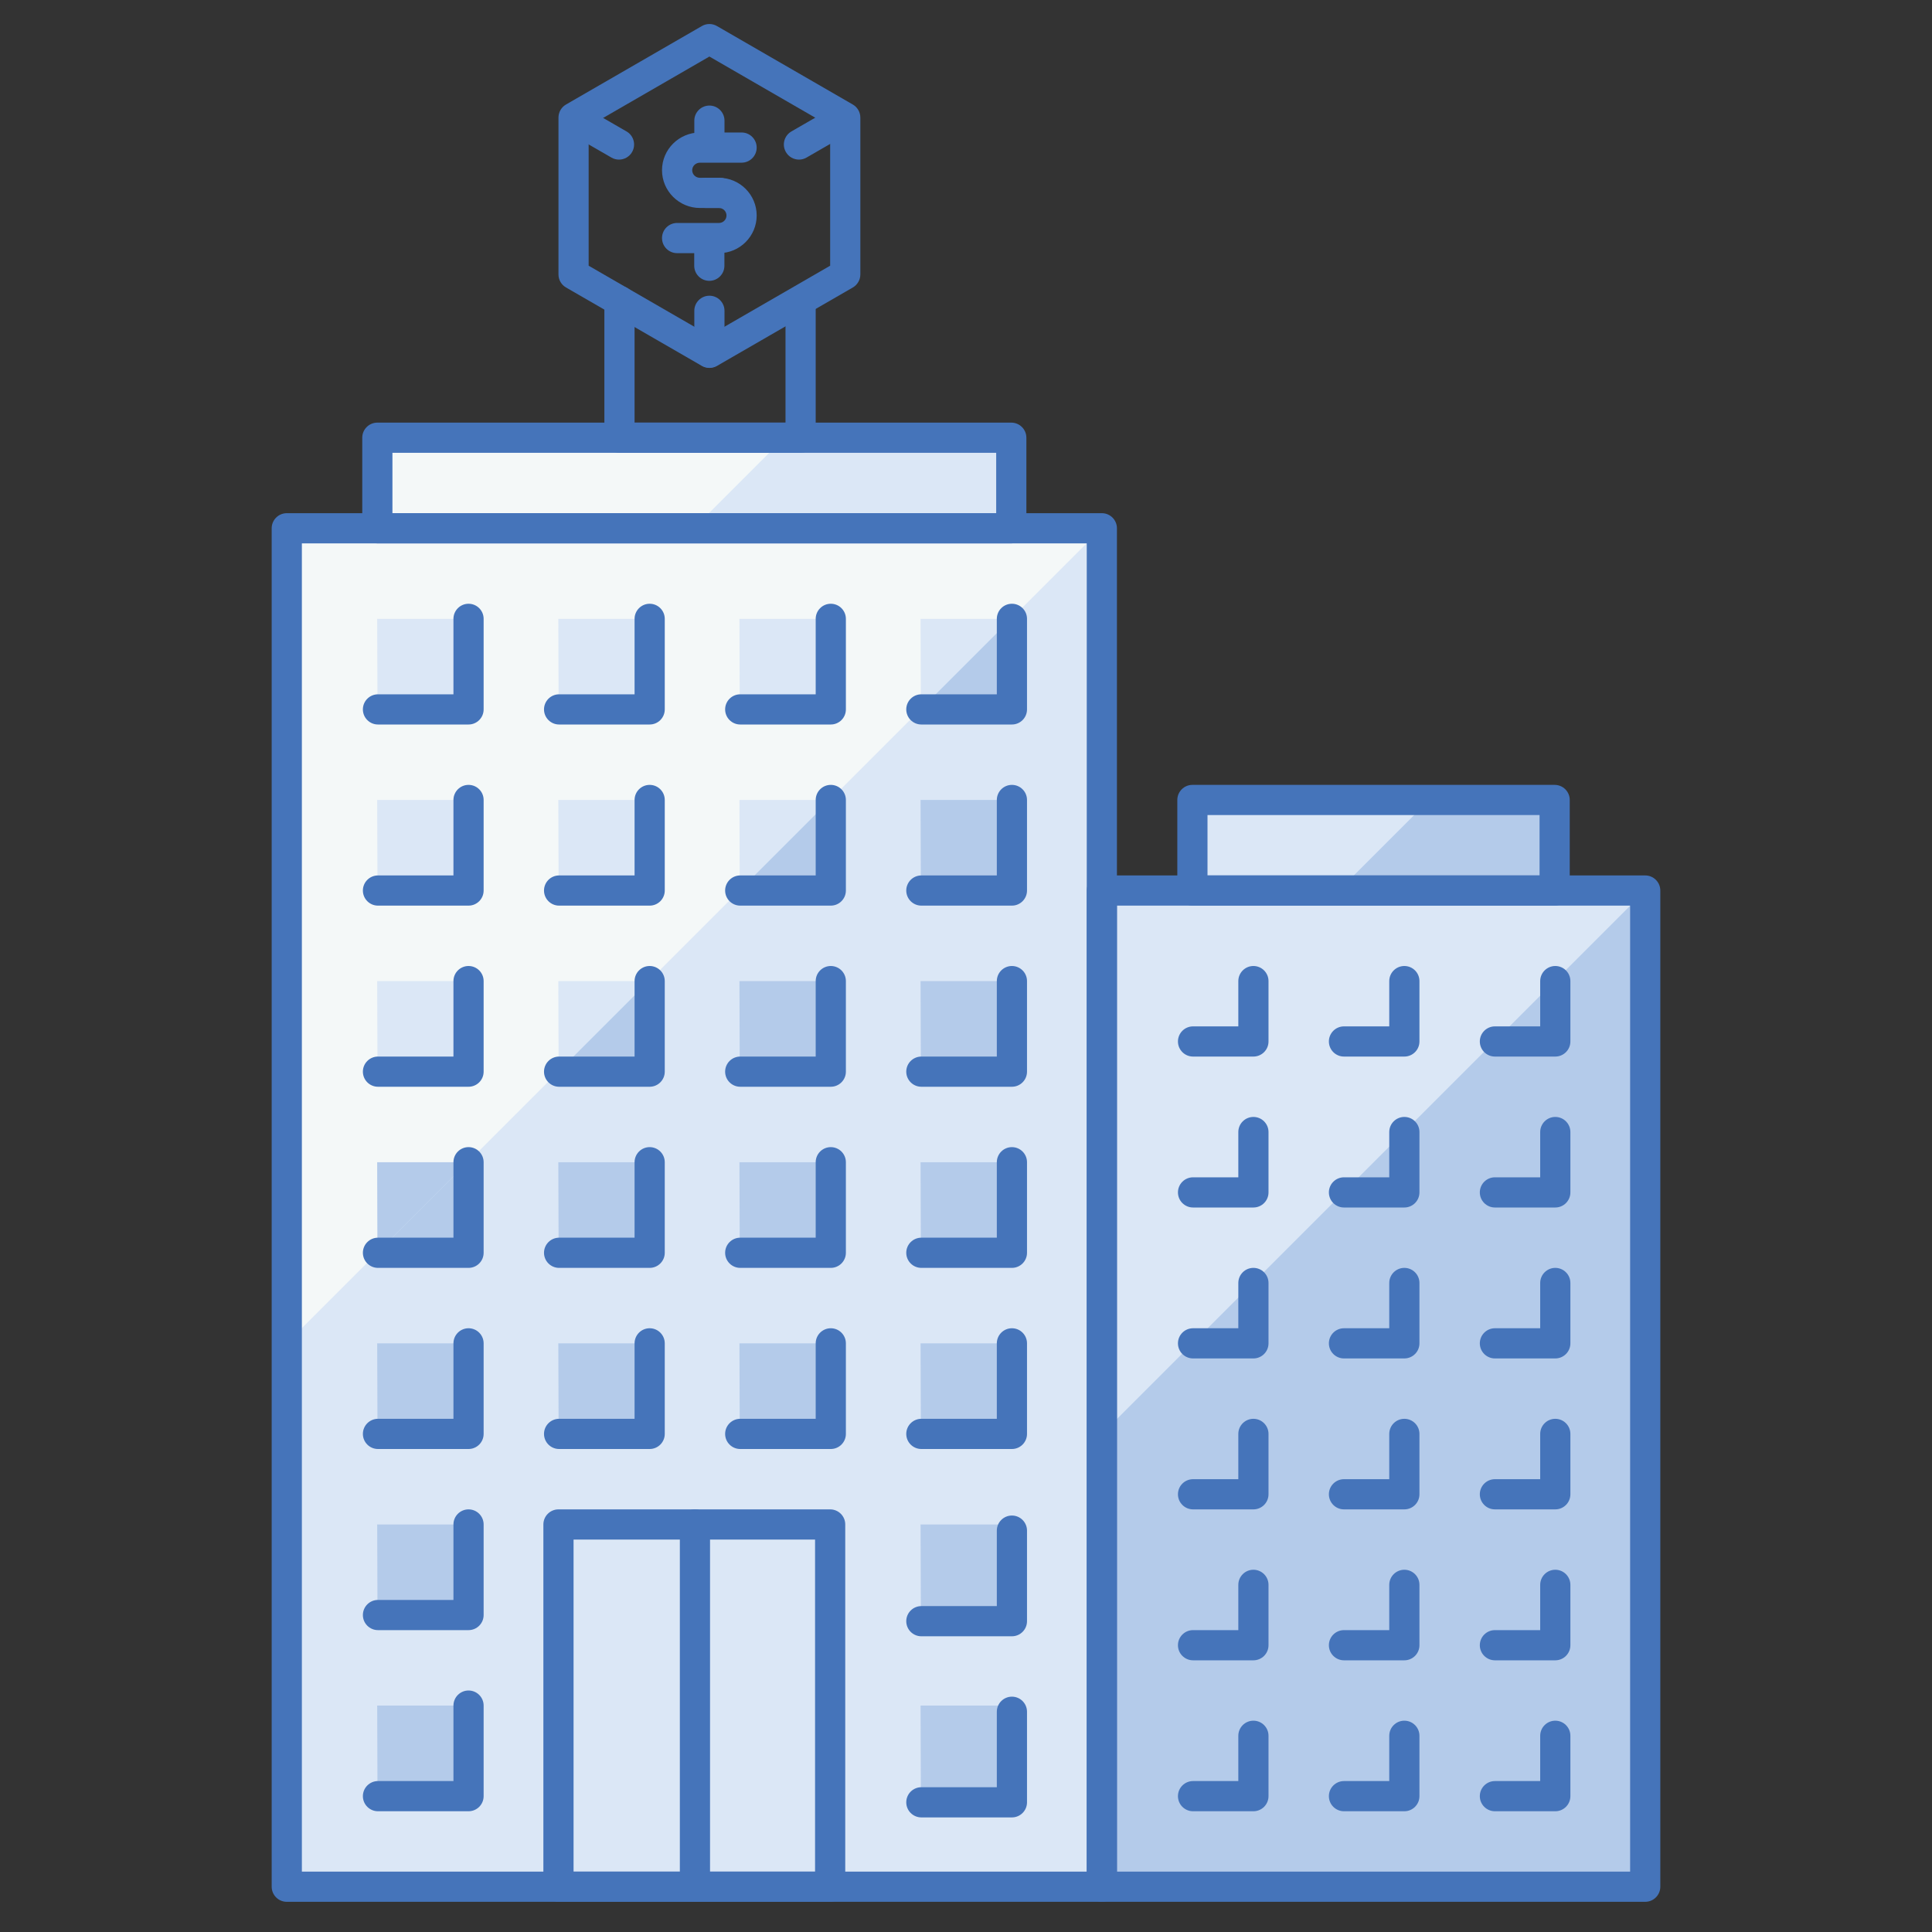 <svg xmlns="http://www.w3.org/2000/svg" enable-background="new 0 0 64 64" viewBox="0 0 64 64"><rect x="0" y="0" width="64" height="64" fill="#333333" stroke="none"/><polyline fill="#f4f8f8" points="36.995 62.5 9.495 62.5 9.495 17.5 36.495 17.5 36.495 32"/><polygon fill="#dbe7f6" points="15.505 38.5 15.505 41.5 12.505 41.5 12.495 38.5"/><polygon fill="#b4cbea" points="15.505 38.5 15.505 41.5 12.505 41.5 12.495 38.5"/><polyline fill="#dbe7f6" points="36.505 31.5 36.505 29.5 54.505 29.5 54.505 62.5 36.505 62.5 36.505 47.5"/><polygon fill="#b4cbea" points="36.505 47.5 36.505 62.5 54.505 62.5 54.505 29.5"/><polygon fill="#dbe7f6" points="36.495 17.5 9.495 44.5 9.495 62.5 36.995 62.5 36.495 32"/><polygon fill="#dbe7f6" points="15.505 20.5 15.505 23.5 12.505 23.5 12.495 20.5"/><polygon fill="#dbe7f6" points="21.505 20.5 21.505 23.5 18.505 23.5 18.495 20.5"/><polygon fill="#dbe7f6" points="27.505 20.5 27.505 23.5 24.505 23.5 24.495 20.5"/><polygon fill="#dbe7f6" points="33.505 20.5 33.505 23.5 30.505 23.5 30.495 20.5"/><polygon fill="#dbe7f6" points="15.505 26.5 15.505 29.5 12.505 29.5 12.495 26.5"/><polygon fill="#dbe7f6" points="21.505 26.5 21.505 29.5 18.505 29.5 18.495 26.5"/><polygon fill="#dbe7f6" points="27.505 26.5 27.505 29.5 24.505 29.5 24.495 26.5"/><polygon fill="#b4cbea" points="24.505 29.5 27.505 29.5 27.505 26.5 27.495 26.5 24.505 29.49"/><polygon fill="#b4cbea" points="33.505 26.5 33.505 29.5 30.505 29.5 30.495 26.5"/><polygon fill="#dbe7f6" points="15.505 32.5 15.505 35.5 12.505 35.5 12.495 32.5"/><polygon fill="#b4cbea" points="12.505 41.5 15.505 41.5 15.505 38.5 15.495 38.5 12.505 41.49"/><polygon fill="#dbe7f6" points="21.505 32.5 21.505 35.5 18.505 35.5 18.495 32.5"/><polygon fill="#b4cbea" points="18.505 35.5 21.505 35.5 21.505 32.5 21.495 32.5 18.505 35.49"/><polygon fill="#b4cbea" points="27.505 32.5 27.505 35.5 24.505 35.5 24.495 32.5"/><polygon fill="#b4cbea" points="33.505 32.5 33.505 35.5 30.505 35.5 30.495 32.5"/><polygon fill="#b4cbea" points="21.505 38.5 21.505 41.5 18.505 41.5 18.495 38.5"/><polygon fill="#b4cbea" points="27.505 38.5 27.505 41.5 24.505 41.5 24.495 38.5"/><polygon fill="#b4cbea" points="33.505 38.5 33.505 41.5 30.505 41.5 30.495 38.5"/><polygon fill="#b4cbea" points="15.505 44.5 15.505 47.5 12.505 47.5 12.495 44.5"/><polygon fill="#b4cbea" points="21.505 44.5 21.505 47.5 18.505 47.5 18.495 44.5"/><polygon fill="#b4cbea" points="27.505 44.5 27.505 47.5 24.505 47.5 24.495 44.5"/><polygon fill="#b4cbea" points="33.505 44.5 33.505 47.5 30.505 47.5 30.495 44.5"/><polygon fill="#b4cbea" points="15.505 50.5 15.505 53.5 12.505 53.5 12.495 50.5"/><polygon fill="#b4cbea" points="33.505 50.5 33.505 53.5 30.505 53.5 30.495 50.5"/><polygon fill="#b4cbea" points="15.505 56.5 15.505 59.5 12.505 59.5 12.495 56.5"/><polygon fill="#b4cbea" points="33.505 56.5 33.505 59.5 30.505 59.5 30.495 56.5"/><polygon fill="#b4cbea" points="30.505 23.5 33.505 23.5 33.505 20.5 33.495 20.5 30.505 23.49"/><rect width="12" height="3" x="39.495" y="26.5" fill="#dbe7f6"/><polygon fill="#b4cbea" points="44.347 29.5 51.495 29.5 51.495 26.5 47.347 26.5"/><rect width="21" height="3" x="12.495" y="14.5" fill="#f4f8f8"/><polygon fill="#dbe7f6" points="22.982 17.5 33.495 17.5 33.495 14.5 25.982 14.5"/><path fill="#4574ba" d="M23.5,12.188c-0.086,0-0.173-0.022-0.25-0.067l-4.5-2.598C18.596,9.435,18.5,9.27,18.5,9.091V3.895      c0-0.179,0.096-0.344,0.25-0.433l4.5-2.599c0.154-0.09,0.346-0.09,0.5,0l4.5,2.599c0.154,0.089,0.25,0.254,0.25,0.433v5.196      c0,0.179-0.096,0.344-0.25,0.433l-4.5,2.598C23.673,12.166,23.586,12.188,23.5,12.188z M19.5,8.802l4,2.31l4-2.31V4.184      l-4-2.311l-4,2.311V8.802z"/><path fill="#4574ba" d="M23.5 12.179c-.276 0-.5-.224-.5-.5v-1.383c0-.276.224-.5.5-.5s.5.224.5.5v1.383C24 11.955 23.776 12.179 23.5 12.179zM20.505 5.287c-.085 0-.171-.021-.25-.067l-1.492-.861c-.239-.138-.321-.443-.183-.683.138-.238.444-.321.683-.183l1.492.861c.239.138.321.443.183.683C20.846 5.197 20.677 5.287 20.505 5.287zM26.467 5.287c-.172 0-.341-.09-.433-.25-.139-.239-.057-.545.183-.683l1.492-.861c.238-.14.545-.057.683.183.139.239.057.545-.183.683L26.717 5.22C26.638 5.266 26.552 5.287 26.467 5.287zM23.5 4.997c-.276 0-.5-.224-.5-.5v-.5c0-.276.224-.5.5-.5s.5.224.5.5v.5C24 4.773 23.776 4.997 23.5 4.997zM23.497 9.303c-.276 0-.5-.224-.5-.5V8.097c0-.276.224-.5.5-.5s.5.224.5.5v.706C23.997 9.079 23.773 9.303 23.497 9.303z"/><path fill="#4574ba" d="M23.837,6.89h-0.649c-0.693,0-1.258-0.562-1.258-1.251s0.564-1.25,1.258-1.25h1.378      c0.276,0,0.5,0.224,0.5,0.5s-0.224,0.5-0.5,0.5h-1.378c-0.143,0-0.258,0.112-0.258,0.25c0,0.139,0.115,0.251,0.258,0.251h0.649      c0.276,0,0.5,0.224,0.5,0.5S24.113,6.89,23.837,6.89z"/><path fill="#4574ba" d="M23.817 8.386H22.43c-.276 0-.5-.224-.5-.5s.224-.5.5-.5h1.388c.137 0 .248-.111.248-.248S23.954 6.89 23.817 6.89H23.39c-.276 0-.5-.224-.5-.5s.224-.5.5-.5h.428c.688 0 1.248.56 1.248 1.248S24.506 8.386 23.817 8.386zM36.5 63h-27C9.224 63 9 62.776 9 62.5v-45C9 17.224 9.224 17 9.5 17h27c.276 0 .5.224.5.5v45C37 62.776 36.776 63 36.5 63zM10 62h26V18H10V62z"/><path fill="#4574ba" d="M54.5 63h-18c-.276 0-.5-.224-.5-.5v-33c0-.276.224-.5.5-.5h18c.276 0 .5.224.5.5v33C55 62.776 54.776 63 54.5 63zM37 62h17V30H37V62zM33.5 18h-21c-.276 0-.5-.224-.5-.5v-3c0-.276.224-.5.5-.5h21c.276 0 .5.224.5.5v3C34 17.776 33.776 18 33.5 18zM13 17h20v-2H13V17z"/><path fill="#4574ba" d="M51.5 30h-12c-.276 0-.5-.224-.5-.5v-3c0-.276.224-.5.5-.5h12c.276 0 .5.224.5.5v3C52 29.776 51.776 30 51.5 30zM40 29h11v-2H40V29zM26.521 15h-6c-.276 0-.5-.224-.5-.5V9.969c0-.276.224-.5.5-.5s.5.224.5.5V14h5V9.969c0-.276.224-.5.5-.5s.5.224.5.5V14.5C27.021 14.776 26.797 15 26.521 15zM15.521 24h-3c-.276 0-.5-.224-.5-.5s.224-.5.5-.5h2.5v-2.5c0-.276.224-.5.5-.5s.5.224.5.5v3C16.021 23.776 15.797 24 15.521 24zM21.521 24h-3c-.276 0-.5-.224-.5-.5s.224-.5.5-.5h2.5v-2.5c0-.276.224-.5.5-.5s.5.224.5.5v3C22.021 23.776 21.797 24 21.521 24zM27.521 24h-3c-.276 0-.5-.224-.5-.5s.224-.5.5-.5h2.5v-2.5c0-.276.224-.5.5-.5s.5.224.5.5v3C28.021 23.776 27.797 24 27.521 24zM41.521 35h-2c-.276 0-.5-.224-.5-.5s.224-.5.5-.5h1.5v-1.5c0-.276.224-.5.5-.5s.5.224.5.5v2C42.021 34.776 41.797 35 41.521 35zM46.521 35h-2c-.276 0-.5-.224-.5-.5s.224-.5.5-.5h1.5v-1.5c0-.276.224-.5.5-.5s.5.224.5.5v2C47.021 34.776 46.797 35 46.521 35zM51.521 35h-2c-.276 0-.5-.224-.5-.5s.224-.5.5-.5h1.5v-1.5c0-.276.224-.5.5-.5s.5.224.5.5v2C52.021 34.776 51.797 35 51.521 35zM41.521 40h-2c-.276 0-.5-.224-.5-.5s.224-.5.5-.5h1.5v-1.5c0-.276.224-.5.5-.5s.5.224.5.5v2C42.021 39.776 41.797 40 41.521 40zM46.521 40h-2c-.276 0-.5-.224-.5-.5s.224-.5.5-.5h1.5v-1.5c0-.276.224-.5.5-.5s.5.224.5.5v2C47.021 39.776 46.797 40 46.521 40zM51.521 40h-2c-.276 0-.5-.224-.5-.5s.224-.5.5-.5h1.5v-1.5c0-.276.224-.5.5-.5s.5.224.5.5v2C52.021 39.776 51.797 40 51.521 40zM41.521 45h-2c-.276 0-.5-.224-.5-.5s.224-.5.5-.5h1.5v-1.5c0-.276.224-.5.5-.5s.5.224.5.5v2C42.021 44.776 41.797 45 41.521 45zM46.521 45h-2c-.276 0-.5-.224-.5-.5s.224-.5.5-.5h1.5v-1.5c0-.276.224-.5.5-.5s.5.224.5.5v2C47.021 44.776 46.797 45 46.521 45zM51.521 45h-2c-.276 0-.5-.224-.5-.5s.224-.5.5-.5h1.5v-1.5c0-.276.224-.5.5-.5s.5.224.5.5v2C52.021 44.776 51.797 45 51.521 45zM41.521 50h-2c-.276 0-.5-.224-.5-.5s.224-.5.5-.5h1.5v-1.5c0-.276.224-.5.5-.5s.5.224.5.5v2C42.021 49.776 41.797 50 41.521 50zM46.521 50h-2c-.276 0-.5-.224-.5-.5s.224-.5.5-.5h1.5v-1.5c0-.276.224-.5.5-.5s.5.224.5.5v2C47.021 49.776 46.797 50 46.521 50zM51.521 50h-2c-.276 0-.5-.224-.5-.5s.224-.5.5-.5h1.5v-1.5c0-.276.224-.5.5-.5s.5.224.5.5v2C52.021 49.776 51.797 50 51.521 50zM41.521 55h-2c-.276 0-.5-.224-.5-.5s.224-.5.5-.5h1.5v-1.5c0-.276.224-.5.5-.5s.5.224.5.5v2C42.021 54.776 41.797 55 41.521 55zM46.521 55h-2c-.276 0-.5-.224-.5-.5s.224-.5.5-.5h1.5v-1.5c0-.276.224-.5.5-.5s.5.224.5.5v2C47.021 54.776 46.797 55 46.521 55zM51.521 55h-2c-.276 0-.5-.224-.5-.5s.224-.5.5-.5h1.5v-1.5c0-.276.224-.5.5-.5s.5.224.5.5v2C52.021 54.776 51.797 55 51.521 55zM41.521 60h-2c-.276 0-.5-.224-.5-.5s.224-.5.5-.5h1.5v-1.5c0-.276.224-.5.5-.5s.5.224.5.5v2C42.021 59.776 41.797 60 41.521 60zM46.521 60h-2c-.276 0-.5-.224-.5-.5s.224-.5.5-.5h1.5v-1.5c0-.276.224-.5.5-.5s.5.224.5.5v2C47.021 59.776 46.797 60 46.521 60zM51.521 60h-2c-.276 0-.5-.224-.5-.5s.224-.5.5-.5h1.5v-1.5c0-.276.224-.5.5-.5s.5.224.5.5v2C52.021 59.776 51.797 60 51.521 60zM33.521 24h-3c-.276 0-.5-.224-.5-.5s.224-.5.5-.5h2.5v-2.5c0-.276.224-.5.5-.5s.5.224.5.5v3C34.021 23.776 33.797 24 33.521 24zM15.521 30h-3c-.276 0-.5-.224-.5-.5s.224-.5.5-.5h2.5v-2.5c0-.276.224-.5.5-.5s.5.224.5.5v3C16.021 29.776 15.797 30 15.521 30zM21.521 30h-3c-.276 0-.5-.224-.5-.5s.224-.5.5-.5h2.5v-2.5c0-.276.224-.5.5-.5s.5.224.5.5v3C22.021 29.776 21.797 30 21.521 30zM27.521 30h-3c-.276 0-.5-.224-.5-.5s.224-.5.5-.5h2.5v-2.5c0-.276.224-.5.5-.5s.5.224.5.5v3C28.021 29.776 27.797 30 27.521 30zM33.521 30h-3c-.276 0-.5-.224-.5-.5s.224-.5.5-.5h2.5v-2.5c0-.276.224-.5.5-.5s.5.224.5.5v3C34.021 29.776 33.797 30 33.521 30zM15.521 36h-3c-.276 0-.5-.224-.5-.5s.224-.5.5-.5h2.5v-2.5c0-.276.224-.5.5-.5s.5.224.5.5v3C16.021 35.776 15.797 36 15.521 36zM21.521 36h-3c-.276 0-.5-.224-.5-.5s.224-.5.5-.5h2.5v-2.5c0-.276.224-.5.5-.5s.5.224.5.5v3C22.021 35.776 21.797 36 21.521 36zM27.521 36h-3c-.276 0-.5-.224-.5-.5s.224-.5.5-.5h2.5v-2.5c0-.276.224-.5.5-.5s.5.224.5.5v3C28.021 35.776 27.797 36 27.521 36zM33.521 36h-3c-.276 0-.5-.224-.5-.5s.224-.5.5-.5h2.5v-2.5c0-.276.224-.5.5-.5s.5.224.5.5v3C34.021 35.776 33.797 36 33.521 36zM15.521 42h-3c-.276 0-.5-.224-.5-.5s.224-.5.5-.5h2.5v-2.5c0-.276.224-.5.5-.5s.5.224.5.5v3C16.021 41.776 15.797 42 15.521 42zM21.521 42h-3c-.276 0-.5-.224-.5-.5s.224-.5.5-.5h2.5v-2.5c0-.276.224-.5.5-.5s.5.224.5.5v3C22.021 41.776 21.797 42 21.521 42zM27.521 42h-3c-.276 0-.5-.224-.5-.5s.224-.5.5-.5h2.5v-2.5c0-.276.224-.5.5-.5s.5.224.5.5v3C28.021 41.776 27.797 42 27.521 42zM33.521 42h-3c-.276 0-.5-.224-.5-.5s.224-.5.5-.5h2.5v-2.5c0-.276.224-.5.5-.5s.5.224.5.5v3C34.021 41.776 33.797 42 33.521 42zM15.521 48h-3c-.276 0-.5-.224-.5-.5s.224-.5.5-.5h2.5v-2.5c0-.276.224-.5.5-.5s.5.224.5.5v3C16.021 47.776 15.797 48 15.521 48zM21.521 48h-3c-.276 0-.5-.224-.5-.5s.224-.5.5-.5h2.5v-2.5c0-.276.224-.5.5-.5s.5.224.5.5v3C22.021 47.776 21.797 48 21.521 48zM27.521 48h-3c-.276 0-.5-.224-.5-.5s.224-.5.5-.5h2.5v-2.5c0-.276.224-.5.5-.5s.5.224.5.5v3C28.021 47.776 27.797 48 27.521 48zM33.521 48h-3c-.276 0-.5-.224-.5-.5s.224-.5.5-.5h2.5v-2.5c0-.276.224-.5.5-.5s.5.224.5.5v3C34.021 47.776 33.797 48 33.521 48zM15.521 54h-3c-.276 0-.5-.224-.5-.5s.224-.5.5-.5h2.5v-2.5c0-.276.224-.5.5-.5s.5.224.5.5v3C16.021 53.776 15.797 54 15.521 54zM33.521 54.204h-3c-.276 0-.5-.224-.5-.5s.224-.5.5-.5h2.5v-2.5c0-.276.224-.5.5-.5s.5.224.5.5v3C34.021 53.98 33.797 54.204 33.521 54.204zM15.521 60h-3c-.276 0-.5-.224-.5-.5s.224-.5.5-.5h2.5v-2.5c0-.276.224-.5.5-.5s.5.224.5.5v3C16.021 59.776 15.797 60 15.521 60zM33.521 60.204h-3c-.276 0-.5-.224-.5-.5s.224-.5.5-.5h2.5v-2.5c0-.276.224-.5.5-.5s.5.224.5.5v3C34.021 59.98 33.797 60.204 33.521 60.204zM27.5 63h-9c-.276 0-.5-.224-.5-.5v-12c0-.276.224-.5.5-.5h9c.276 0 .5.224.5.5v12C28 62.776 27.776 63 27.5 63zM19 62h8V51h-8V62z"/><path fill="#4574ba" d="M23.021,63c-0.276,0-0.5-0.224-0.5-0.5v-12c0-0.276,0.224-0.5,0.5-0.5s0.5,0.224,0.5,0.5v12     C23.521,62.776,23.297,63,23.021,63z"/></svg>